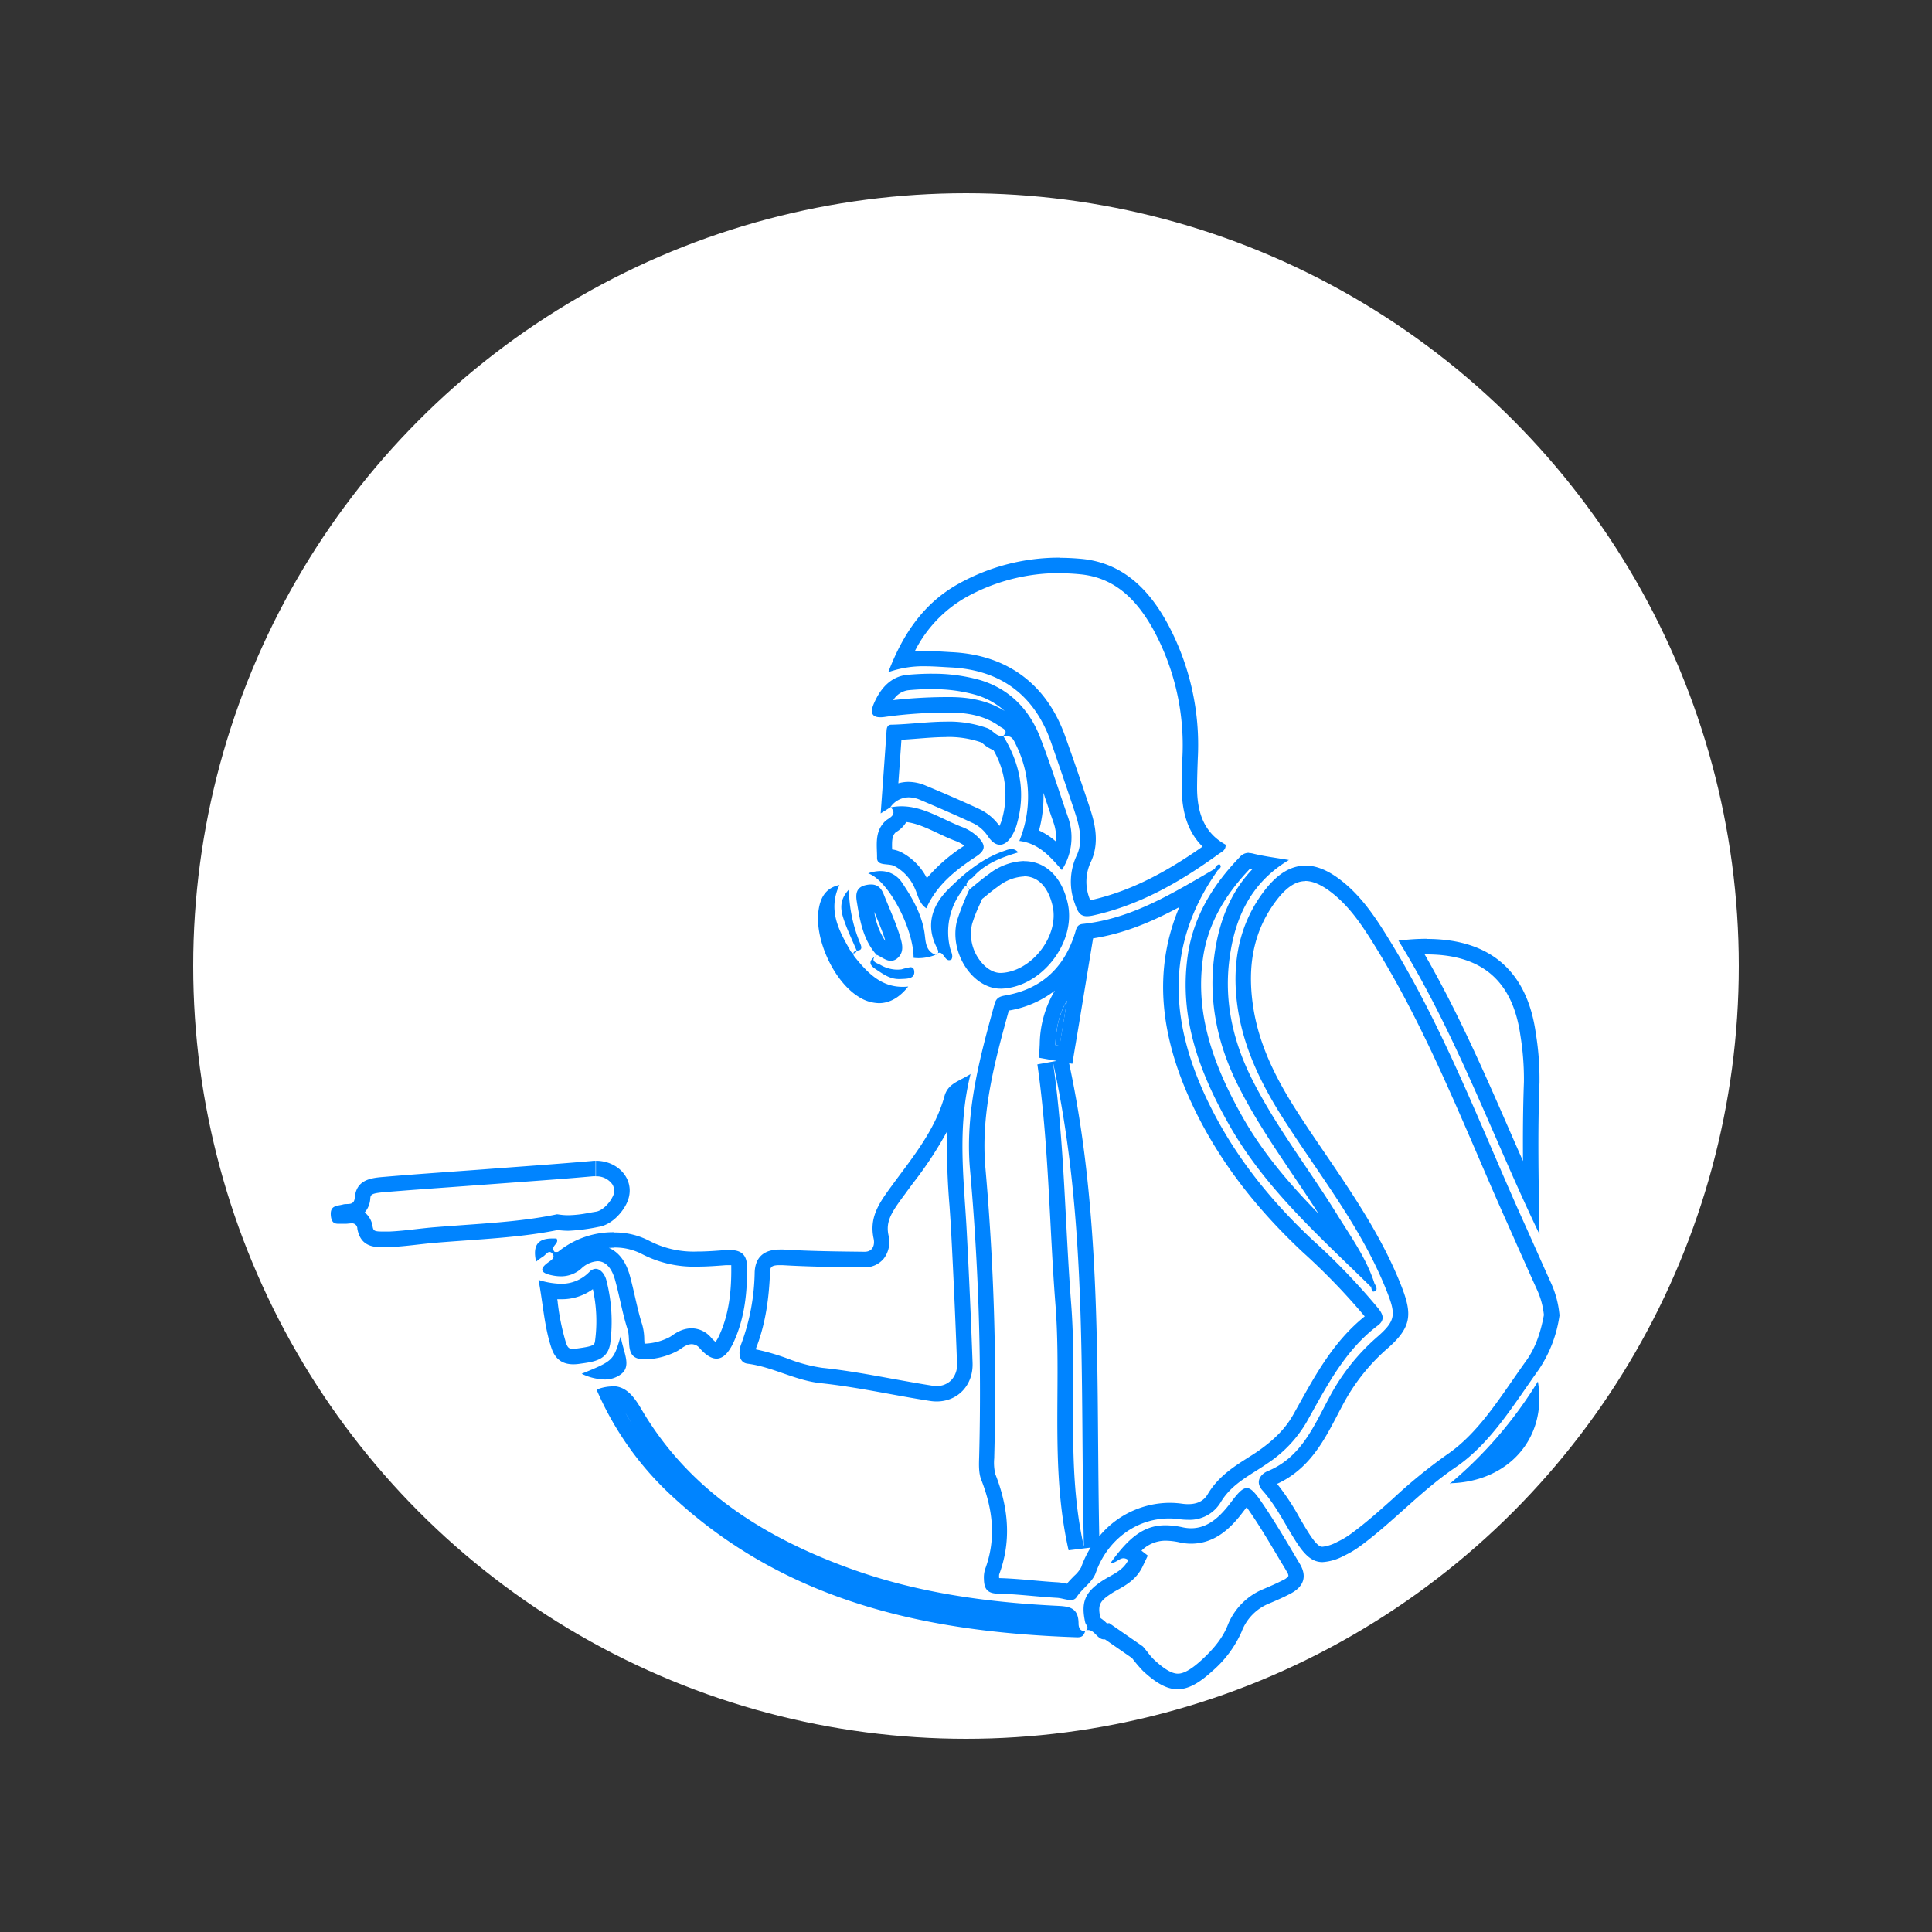 <svg id="Layer_1" data-name="Layer 1" xmlns="http://www.w3.org/2000/svg" viewBox="0 0 500 500"><rect x="0" y="0" width="500" height="500" fill="#333333" stroke="none"/><defs><style>.cls-1{fill:#fff;}.cls-2{fill:#0084ff;}</style></defs><circle class="cls-1" cx="250" cy="250" r="200"/><path class="cls-2" d="M305.24,234.68c-6.85,16.2-5.37,33.79,4.4,53.42,6.42,12.9,15.44,24.66,27.55,36a167.28,167.28,0,0,1,16,16.58c-7.87,6.32-12.53,14.72-17.05,22.85l-1.44,2.57c-1.93,3.44-4.68,6.31-8.92,9.31-.91.64-1.88,1.25-2.91,1.9-3.55,2.26-7.58,4.81-10.28,9.33-.67,1.13-1.93,2.63-5.1,2.63a11.68,11.68,0,0,1-1.62-.12,23.41,23.41,0,0,0-3.24-.22,23.79,23.79,0,0,0-18.14,8.66c-.17-8.12-.23-16.34-.3-24.32-.25-32.22-.5-65.52-7.51-98.11l.84.15.66-4,1-5.94.94-5.7,2.77-16.82c8.19-1.25,15.48-4.43,22.39-8.13M273,256.37l-.32.53a27.64,27.64,0,0,0-3.6,13.32l-.18,3.52,3.47.62,1.1.2h0l-5,.9c1.94,13.45,2.67,27.27,3.37,40.65.37,7.1.75,14.44,1.32,21.67.6,7.71.55,15.66.5,23.35-.08,13.12-.16,26.68,2.89,40.08l5.7-.7a26,26,0,0,0-2.44,5.09,8.28,8.28,0,0,1-1.84,2.26c-.59.61-1.24,1.26-1.85,2l-.12,0a14,14,0,0,0-2.24-.36c-2-.11-4.14-.3-6.18-.48-2.93-.26-6-.53-9-.61a4.25,4.25,0,0,1,0-.94c3-8.08,2.71-16.58-1-26a12.65,12.65,0,0,1-.27-4.15V377A651.74,651.74,0,0,0,255,302c-1.18-13.93,2.47-27.42,6.08-40.47A26.69,26.69,0,0,0,273,256.37m41.38-31.51c-10.79,6.24-21.4,12.9-34.21,14.26-1.59.17-1.64,1.42-2,2.51-2.83,8.93-8.77,14.4-18.05,16-1.53.26-2.32.71-2.73,2.21-3.85,13.91-7.62,27.93-6.38,42.5a648.44,648.44,0,0,1,2.4,74.53c-.06,2-.18,4.28.54,6.1,3,7.65,3.92,15.27,1,23.12a7.2,7.2,0,0,0-.31,2.62c.06,2.27.71,3.67,3.55,3.72,5.14.11,10.27.81,15.41,1.09,1.06.06,2.4.56,3.47.56a1.67,1.67,0,0,0,1.54-.72c1.5-2.35,4.16-3.9,5-6.39,2.93-8.35,10.39-14,18.94-14a18.82,18.82,0,0,1,2.69.19,16.39,16.39,0,0,0,2.17.15,9.35,9.35,0,0,0,8.54-4.58c2.9-4.86,7.92-7.1,12.05-10A32.25,32.25,0,0,0,338.17,368c5.11-9.09,9.79-18.45,18.4-24.95,1.75-1.32,1.55-2.67.14-4.42a169.52,169.52,0,0,0-16.79-17.52c-10.85-10.12-20.08-21.52-26.7-34.82C303,265.8,301,245.37,315,225.46a3.86,3.86,0,0,1-.54-.6ZM276.13,259l-1.92,11.65-1.11-.2c.2-4,.84-7.84,3-11.45Zm4.4,141.36c-4.72-20.76-1.68-41.9-3.31-62.86s-1.71-41.78-4.71-62.58c9.11,41.45,7,83.53,8,125.44Z"/><path class="cls-2" d="M337.8,228h0c2.08,0,4.52,1.13,7.25,3.34,4.69,3.81,7.9,8.75,11.6,14.82,10.21,16.74,18.12,35.09,25.77,52.84,2.52,5.86,5.13,11.92,7.79,17.84q1.34,3,2.66,6c1.6,3.58,3.25,7.28,4.9,10.92a20.82,20.82,0,0,1,1.79,6.55c-.92,5-2.37,8.77-4.56,11.82-1.18,1.63-2.34,3.32-3.47,4.94-5.23,7.55-10.17,14.69-17.11,19.41a133.51,133.51,0,0,0-13.87,11.32c-3.68,3.29-7.17,6.41-11,9.2a22.38,22.38,0,0,1-3.52,2.07,10.4,10.4,0,0,1-3.78,1.23c-.41,0-1.27,0-3.48-3.44-.85-1.33-1.64-2.68-2.48-4.12a60.94,60.94,0,0,0-5.78-8.72c8.29-3.8,12.11-11.11,15.5-17.6.44-.84.88-1.68,1.33-2.52a50.87,50.87,0,0,1,11.5-14.71c6.56-5.65,6.71-9,3.83-16.38-4.91-12.5-12.38-23.47-19.59-34.08-2.64-3.86-5.36-7.86-7.89-11.84-6.68-10.51-10.12-19.26-11.14-28.37-1.14-10.08.92-18.41,6.27-25.48,2.56-3.37,5-5,7.46-5m0-4c-3.78,0-7.29,2.18-10.64,6.59-6.36,8.39-8.22,18.07-7.07,28.35,1.25,11,5.83,20.75,11.75,30.07,9.43,14.83,20.61,28.64,27.13,45.24,2.36,6,2.28,7.57-2.72,11.88A54.35,54.35,0,0,0,343.84,362c-3.92,7.28-7.18,15.22-15.8,18.74-1.59.65-3.44,2.63-1.29,5,3.57,4,5.82,8.81,8.68,13.25,2.32,3.61,4.21,5.28,6.84,5.28a13.32,13.32,0,0,0,5.5-1.62,25.51,25.51,0,0,0,4.16-2.45c8.63-6.32,15.76-14.34,24.74-20.44,9.18-6.25,15.08-16.28,21.58-25.33a33.52,33.52,0,0,0,5.35-14,25.54,25.54,0,0,0-2.18-8.36c-2.56-5.61-5-11.24-7.56-16.86-10.75-24-20.05-48.6-33.79-71.13-3.53-5.78-7.15-11.51-12.5-15.84-3.47-2.82-6.71-4.24-9.77-4.24Z"/><path class="cls-2" d="M274.25,148.36a53.34,53.34,0,0,1,5.34.27c7.93.77,13.94,5.34,18.92,14.37A62.5,62.5,0,0,1,306,196.11l0,.48c-.1,2.49-.2,5.07-.16,7.66.07,6.46,1.84,11.36,5.38,14.85-10.67,7.5-19.72,11.82-29.09,13.9l-.14-.42a12,12,0,0,1,.38-9.64c2.46-5.42.65-10.9-.54-14.52-2-6-4.06-12-6.19-17.95-4.83-13.46-15-21-29.35-21.69l-1.85-.11c-1.64-.1-3.34-.2-5.12-.2-.89,0-1.75,0-2.58.08a33.33,33.33,0,0,1,13.31-14,49.55,49.55,0,0,1,24.25-6.23m0-4a53.48,53.48,0,0,0-26.19,6.74c-8.8,4.87-14.35,12.71-18.22,22.9a27,27,0,0,1,9.43-1.53c2.31,0,4.54.19,6.77.3,12.8.66,21.49,7.07,25.79,19Q275,200.7,278,209.67c1.25,3.8,2.41,7.83.7,11.62a16,16,0,0,0-.53,12.56c.74,2.23,1.4,3.27,3.14,3.27a7.73,7.73,0,0,0,1.58-.2c12.15-2.68,22.61-8.73,32.53-15.92.72-.52,1.87-.93,1.77-2.4-5.65-3.09-7.31-8.37-7.39-14.4,0-2.64.09-5.29.19-7.94a66.18,66.18,0,0,0-8-35.19c-4.82-8.74-11.57-15.4-22-16.43-1.93-.18-3.84-.28-5.74-.28Z"/><path class="cls-2" d="M245.11,292.73a186,186,0,0,0,.62,19.3c.16,2.28.32,4.63.44,6.93.58,11,1.09,22.42,1.51,33.91a5.82,5.82,0,0,1-1.48,4.3,5.17,5.17,0,0,1-3.84,1.53,7.11,7.11,0,0,1-1.11-.09c-3.48-.54-7-1.19-10.48-1.81-5.84-1.07-11.88-2.17-17.94-2.8a40.43,40.43,0,0,1-8.92-2.37,57.11,57.11,0,0,0-8.35-2.42c2.23-5.65,3.38-11.76,3.72-19.79.05-1.32.08-2,2.53-2,.2,0,.41,0,.62,0,6.79.41,13.66.49,20.3.57h1a6.3,6.3,0,0,0,5-2.28,7.11,7.11,0,0,0,1.22-6c-.79-3.63.81-6,4-10.34l.22-.29c.68-.94,1.37-1.87,2.06-2.81a97.14,97.14,0,0,0,8.9-13.52m6-14.76c-3,1.89-5.8,2.41-6.7,5.69-2.43,8.84-8.26,15.85-13.5,23-3.15,4.32-6.07,8.16-4.84,13.84.37,1.69-.21,3.44-2.33,3.44h-.05c-7-.08-14-.15-21-.58l-.87,0c-3.93,0-6.36,1.79-6.53,5.88a55.72,55.72,0,0,1-3.47,18.54c-.74,1.85-.81,4.81,1.61,5.12,6.58.84,12.32,4.36,19,5.05,9.46,1,18.8,3.14,28.22,4.59a11.39,11.39,0,0,0,1.72.14c5.47,0,9.52-4.2,9.31-10q-.61-17-1.51-34c-.7-13.35-2.55-26.71,1-40.78Z"/><path class="cls-2" d="M154.23,300.43v4a5,5,0,0,1,4.26,2.1,3.2,3.2,0,0,1,0,3.29c-.82,1.66-2.64,3.52-4.26,3.76l-1.9.32a29.29,29.29,0,0,1-5.22.6,15.65,15.65,0,0,1-2.27-.16l-.68-.09-.67.14c-7.31,1.49-15.2,2.06-23.55,2.65-2.43.18-4.94.36-7.42.56-1.65.13-3.29.32-4.89.5-2.35.27-4.58.52-6.83.62-.64,0-1.23,0-1.79,0-2.34,0-2.39-.26-2.62-1.52a5.57,5.57,0,0,0-2-3.42,6,6,0,0,0,1.43-3.51c.09-1.05.12-1.44,3.66-1.74,5.77-.48,11.64-.9,17.33-1.31l9-.66,6.89-.51c6.84-.51,13.9-1,20.86-1.64l.57,0v-4m0,0c-.3,0-.61,0-.92.05-9.23.81-18.47,1.44-27.7,2.14-8.8.66-17.6,1.24-26.39,2-3.45.28-6.93.86-7.31,5.39-.18,2.1-1.86,1.42-3,1.72-1.61.44-3.49.18-3.18,3,.2,1.79,1,2,2,2,.35,0,.73,0,1.1,0l.43,0h.26c.47,0,1-.1,1.48-.1A1.37,1.37,0,0,1,92.48,318c.77,4.17,3.54,4.79,6.55,4.79.66,0,1.33,0,2-.06,4-.17,7.9-.8,11.85-1.12,10.8-.89,21.65-1.28,31.44-3.28a21.66,21.66,0,0,0,2.82.19,47.72,47.72,0,0,0,7.73-1c3.4-.52,6.09-3.64,7.23-5.93,2.83-5.64-1.68-11.18-7.86-11.18Z"/><path class="cls-2" d="M369.19,243v4c14.37,0,22.31,6.87,24.29,21a70.2,70.2,0,0,1,.91,12c-.25,6.81-.29,13.67-.24,20.49q-1.87-4.24-3.7-8.44c-6.55-15-13.3-30.4-21.77-45.09h.51v-4m0,0a59.19,59.19,0,0,0-7.27.48c15,24.27,24.35,50.75,36.5,76-.22-13.16-.51-26.21,0-39.25a73.3,73.3,0,0,0-.95-12.73c-2-14.57-10.31-24.46-28.25-24.46Z"/><path class="cls-2" d="M323.51,224.79l.62.15c-5.57,5.82-8.87,13.6-10,23.53-1.24,10.78.88,21.72,6.31,32.52,4.09,8.14,9.18,15.69,14.11,23,2.23,3.3,4.51,6.69,6.68,10.1-7.42-7.59-14.17-15.43-19.46-24.67-9-15.78-12.25-28.55-10.45-41.41,1.15-8.23,5.15-15.83,12.21-23.22m-.35-4.08a3.06,3.06,0,0,0-2.33,1.1c-7,7.25-12.08,15.52-13.49,25.65-2.25,16.09,3.13,30.3,10.94,44,9.35,16.34,23.29,28.61,36.47,41.56l1-.69c-2.09-6.66-6.17-12.25-9.78-18.1-7.24-11.72-15.79-22.63-22-35-4.78-9.5-7.13-19.65-5.9-30.26,1.24-10.79,5.27-20.3,15.48-26.4-3.47-.59-6.39-.95-9.23-1.65a4.8,4.8,0,0,0-1.18-.17Z"/><path class="cls-2" d="M158.87,322.86a15.24,15.24,0,0,1,7.29,1.7,29.09,29.09,0,0,0,14.27,3.24c2.55,0,5.07-.19,7.51-.38l.28,0,.64,0h.39c0,.12,0,.27,0,.46.09,7.24-.88,12.85-3.07,17.64a8.8,8.8,0,0,1-1,1.77,7.76,7.76,0,0,1-1.12-1.08,6.7,6.7,0,0,0-5.11-2.44,7.51,7.51,0,0,0-3,.68,12.78,12.78,0,0,0-2,1.17,5.07,5.07,0,0,1-.72.46,15.12,15.12,0,0,1-6.13,1.65h-.31c0-.36-.05-.79-.06-1.13a14.13,14.13,0,0,0-.54-3.83c-.74-2.28-1.27-4.64-1.85-7.14-.4-1.78-.83-3.63-1.33-5.46-1.21-4.42-3.46-6.38-5.44-7.22.44,0,.87-.05,1.31-.05m0-4a22.53,22.53,0,0,0-14.37,5,.63.63,0,0,1-.42.11c-.2,0-.4,0-.54,0h0c-1.37-1.51,1.38-2.13.47-3.49-.36,0-.72,0-1.06,0-3.3,0-5.27,1.3-4.22,6a18.65,18.65,0,0,1,1.75-1.29c.57-.31,1.11-1.22,1.74-1.22a1,1,0,0,1,.74.45c.88,1.09-.49,1.78-1.22,2.33-2.63,1.95-1.15,2.77.91,3.22a11.6,11.6,0,0,0,2.5.3,7.79,7.79,0,0,0,5.27-2,6.75,6.75,0,0,1,4.19-1.91c2.07,0,3.69,1.69,4.57,4.9,1.17,4.23,1.89,8.6,3.23,12.77.86,2.66-.63,7.05,3.2,7.62a9.54,9.54,0,0,0,1.52.11,19.09,19.09,0,0,0,7.84-2c.92-.43,1.7-1.18,2.63-1.59a3.42,3.42,0,0,1,1.4-.34,2.8,2.8,0,0,1,2.12,1.1c1.55,1.75,3,2.64,4.29,2.64q2.5,0,4.48-4.33c2.8-6.13,3.51-12.71,3.43-19.35,0-3-1.3-4.42-4.42-4.42-.3,0-.61,0-1,0-2.48.19-5,.39-7.48.39a24.88,24.88,0,0,1-12.35-2.75,19.24,19.24,0,0,0-9.21-2.19Z"/><path class="cls-2" d="M244.9,190.74a25.82,25.82,0,0,1,9.1,1.41c.11.07.3.24.45.36a8.91,8.91,0,0,0,2.65,1.62,23,23,0,0,1,2.27,17.68,11.29,11.29,0,0,1-.71,1.95,13.47,13.47,0,0,0-5.28-4.41c-5-2.32-10-4.45-13.73-6a11.59,11.59,0,0,0-4.51-1,9.47,9.47,0,0,0-2.65.37c.28-3.79.54-7.53.8-11.27,1.44-.08,2.86-.19,4.25-.3,2.55-.2,5-.39,7.36-.39m0-4c-4.73,0-9.49.69-14.23.79-.88,0-1.16.61-1.22,1.47-.48,7.07-1,14.13-1.53,21.49l2.49-1.57a5.82,5.82,0,0,1,4.73-2.59,7.53,7.53,0,0,1,3,.66c4.56,1.93,9.11,3.9,13.61,6a9.42,9.42,0,0,1,3.92,3.42c1,1.46,2,2.19,3.09,2.19s2.07-.7,3-2.12a12.44,12.44,0,0,0,1.51-3.6c2.2-8,.64-15.42-3.61-22.38l-.34,0c-1.58,0-2.4-1.55-3.78-2.07a29.49,29.49,0,0,0-10.59-1.7Zm14.68,3.69,0,.06h0l-.05,0Zm-29.13,18.46,0,0,0,0,.07-.07Z"/><path class="cls-2" d="M265.05,226.79c3.62,0,6.31,2.86,7.4,7.85.77,3.57-.38,7.79-3.09,11.29s-6.57,5.72-10.27,5.86h-.17c-1.8,0-3.71-1.13-5.23-3.11a11.32,11.32,0,0,1-2.12-9.53,35,35,0,0,1,1.89-4.88c.24-.53.48-1.07.72-1.63L255,232c1.18-1,2.29-1.87,3.44-2.68a11.76,11.76,0,0,1,6.6-2.49m0-4a15.58,15.58,0,0,0-8.91,3.22c-1.82,1.29-3.51,2.76-5.26,4.15a67.78,67.78,0,0,0-3.17,8c-2.2,8.23,4,17.66,11.21,17.66h.33c10.33-.41,19.3-11.93,17.11-22-1.55-7.09-5.92-11-11.31-11Zm-14.17,7.37-.06.05.06-.05Z"/><path class="cls-2" d="M241.19,178.36a40.21,40.21,0,0,1,11.05,1.39A19.14,19.14,0,0,1,260,184c-3.84-2.42-8.51-3.6-14.23-3.6h-.43a127.1,127.1,0,0,0-14.16.79,5.34,5.34,0,0,1,4.07-2.58c2.11-.19,4-.28,5.9-.28m28.9,26.87c.11.32.22.64.32,1,.73,2.16,1.48,4.39,2.24,6.58a11.4,11.4,0,0,1,.65,5,18,18,0,0,0-4.36-2.85,34,34,0,0,0,1.15-9.71m-28.9-30.87c-2.08,0-4.18.11-6.25.29-4.4.4-7.05,3.58-8.69,7.32-.89,2-.93,3.67,1.62,3.67a8,8,0,0,0,1.29-.11,116.07,116.07,0,0,1,16.26-1.1h.39c4.59,0,9.13.78,13,3.6.72.52,2.36,1,.87,2.41,2,.09,2.32.22,3.29,2.31a30.3,30.3,0,0,1,.87,24.9c5,.6,8,4.06,11,7.53a15.56,15.56,0,0,0,1.59-13.72c-2.41-6.92-4.59-13.92-7.25-20.74-2.89-7.36-8.17-12.63-15.85-14.81a44.44,44.44,0,0,0-12.14-1.54Zm18.39,16.07.05,0,.06,0Z"/><path class="cls-2" d="M234.56,212.75c2.7.32,5.39,1.58,8.2,2.91,1.47.69,3,1.41,4.58,2a9.21,9.21,0,0,1,2.24,1.2,43.76,43.76,0,0,0-9.71,8.4,15.57,15.57,0,0,0-6.52-6.65,7.16,7.16,0,0,0-2.47-.77c-.07-2.37,0-3.5.88-4.39l.17-.12a7.34,7.34,0,0,0,2.63-2.6M251,217.92h0m-17.67-9.25a14.24,14.24,0,0,0-2.79.27c1.89,2-.64,2.81-1.4,3.54-2.92,2.78-2.13,6.37-2.16,9.56,0,2.22,3,1.29,4.53,2.11a11.83,11.83,0,0,1,5.22,5.71c.84,1.77,1.09,3.92,3,5.21,2.72-6.15,7.74-10,13-13.47,2.5-1.67,2.24-3,.48-4.85a12,12,0,0,0-4.41-2.79c-5.11-2-9.86-5.29-15.51-5.29Zm-2.83.22-.07.07.11,0,0-.05Z"/><path class="cls-2" d="M153.42,333.61A38.27,38.27,0,0,1,154,347c-.15,1-.19,1.36-4,1.9l-.65.09a6,6,0,0,1-1,.08c-.89,0-1.38-.06-1.87-1.54a59.29,59.29,0,0,1-2.16-10.58c0-.24-.07-.48-.11-.71.33,0,.66,0,1,0a13.63,13.63,0,0,0,8.21-2.6m.79-5.28a2.45,2.45,0,0,0-1.68.8,10,10,0,0,1-7.32,3.08,20.56,20.56,0,0,1-5.84-1c1.2,6.35,1.49,12.09,3.33,17.58,1,3.08,3,4.26,5.67,4.26a10.89,10.89,0,0,0,1.57-.12c3.48-.51,7.37-.78,8-5.38a43,43,0,0,0-1-16.21c-.36-1.48-1.45-3-2.79-3Z"/><path class="cls-2" d="M217.22,229.05c-3.37.71-4.71,3-5.26,5.83-1.5,7.58,3.66,19,10.24,23.08a10.14,10.14,0,0,0,5.27,1.66c2.74,0,5.31-1.43,7.58-4.31a12.52,12.52,0,0,1-1.47.08c-5.47,0-8.91-3.49-12.1-7.39-.32-.39-.73-.85-.65-1.28a1.22,1.22,0,0,1-.72-.62c-3-5.24-5.91-10.52-2.89-17Zm4.4,16.95c-.53.21-.75.46-.79.72l.13,0c.27,0,.54-.18.79-.62l-.13-.12Z"/><path class="cls-2" d="M398,357.54a107.71,107.71,0,0,1-22.64,26.32c15-.38,25.15-11.68,22.64-26.32Zm-22.64,26.32h-.07l-.09.13.16-.13Z"/><path class="cls-2" d="M226.33,236.11l0,0c1,2.46,2,4.77,2.73,7.14l0,.1c0,.07,0,.15.07.23a18.64,18.64,0,0,1-2.85-7.51m-.87-7.17a6.54,6.54,0,0,0-1.18.13c-2.73.53-2.8,2.43-2.49,4.31.8,4.88,1.6,9.82,5.07,13.73,1.24.53,2.45,1.59,3.75,1.59a2.65,2.65,0,0,0,1.83-.8c1.8-1.67,1-4,.45-5.81-1.14-3.62-2.74-7.1-4.15-10.64-.67-1.68-1.66-2.51-3.28-2.51Zm1.39,18.16.08.08-.07-.07Z"/><path class="cls-2" d="M261.7,219.74a4.88,4.88,0,0,0-1.45.35c-5.9,1.92-10.52,5.78-14.78,10s-6,9.38-3,15.22c.27.52.48,1,.22,1.37a1.13,1.13,0,0,1,.47-.12c1,0,1.4,1.94,2.46,1.94a1.25,1.25,0,0,0,.61-.19c.56-1-.14-2-.39-3.12a17.57,17.57,0,0,1,3-14.47c.31-.45.59-1.35,1.12-1.35a.64.64,0,0,1,.35.12c-.69-1.26.93-1.86,1.58-2.57,3-3.36,7.17-5,11.63-6.32a2.49,2.49,0,0,0-1.78-.9Zm-11.43,9.79a3.34,3.34,0,0,0,.55.68l.06-.05a2.29,2.29,0,0,0-.61-.63Zm-7.59,17.19a2.64,2.64,0,0,0-.58.4h.07a1.23,1.23,0,0,0,.51-.41Z"/><path class="cls-2" d="M227.89,225.43a9.78,9.78,0,0,0-3.21.59c5.26,1.84,11.74,14.3,11.76,21.87a11.66,11.66,0,0,0,1.31.08,12.11,12.11,0,0,0,4.35-.85h.06c-2.85-1.08-2.56-3.77-2.94-6-.8-4.72-3.13-8.77-5.71-12.59a6.55,6.55,0,0,0-5.62-3.09Z"/><path class="cls-2" d="M160.62,345.81c-1.87,6.35-1.87,6.35-10.09,9.72a14.5,14.5,0,0,0,5.89,1.48,6.88,6.88,0,0,0,4.34-1.4c2.76-2.15.56-5.61-.14-9.8Z"/><path class="cls-2" d="M219.69,230.22c-2.52,2.71-2.14,5.19-1.41,7.47.92,2.84,2.26,5.54,3.42,8.31,1.84,0,1.11-1.33.82-2.09a37.65,37.65,0,0,1-2.83-13.69ZM221.62,246Zm0,0,.13.12-.05-.12h-.08Z"/><path class="cls-2" d="M226.85,247.1a3.66,3.66,0,0,0-.44.46c.16-.13.34-.25.52-.38l-.08-.08Zm-.44.46c-1.26.94-1.81,1.93.19,3.24s3.67,2.57,6,2.57H233c1.53-.09,3.84.08,3.6-2.06-.08-.74-.46-1-1-1a18.55,18.55,0,0,0-2.31.56,9.77,9.77,0,0,1-1.07.07,8.75,8.75,0,0,1-4.35-1.22c-.81-.46-2.58-.83-1.45-2.18Z"/><path class="cls-2" d="M315.52,223.71c-.37,0-1,.56-1.11,1.15a3.86,3.86,0,0,0,.54.6c.42-.51,1.39-1,.78-1.67a.28.28,0,0,0-.21-.08Z"/><path class="cls-2" d="M355.77,332.28l-1,.69c.24.41.15,1.3.68,1.3a1,1,0,0,0,.44-.14c.7-.37.21-1.23-.1-1.85Z"/><path class="cls-2" d="M375.26,383.86l-.08.12h0l.19.08-.11-.2Zm-.08.12Z"/><path class="cls-2" d="M276.13,259c-2.19,3.61-2.83,7.49-3,11.45l1.11.2L276.13,259Z"/><path class="cls-2" d="M322.63,390.06c.17.23.36.5.58.82,3,4.31,5.72,9,8.38,13.45.48.8,1,1.6,1.42,2.4a2.22,2.22,0,0,1,.44,1.11h0a3,3,0,0,1-1.23,1c-1.7.89-3.54,1.69-5.27,2.42a16.79,16.79,0,0,0-9.29,9.52c-1.17,2.89-3.25,5.66-6.57,8.72-2.65,2.45-4.69,3.64-6.25,3.64s-3.55-1.17-6.22-3.66a14.57,14.57,0,0,1-1.54-1.79l-.95-1.18-.35-.4-.44-.31-7-4.85-1.28-.89-.59.08a9.15,9.15,0,0,0-1.61-1.35c0-.06-.07-.13-.11-.2-.67-3.23-.17-4.21,2.84-6.17.47-.31,1-.62,1.59-.94,2.19-1.22,4.92-2.74,6.49-6l1.38-2.9-1.64-1.27a8.82,8.82,0,0,1,6.26-2.58,17.38,17.38,0,0,1,3.58.43,13.89,13.89,0,0,0,3,.34c6.45,0,10.62-4.45,13.52-8.32l.82-1.06m.07-5c-1.12,0-2.26,1.24-4.09,3.67-2.7,3.6-5.88,6.72-10.32,6.72a10.17,10.17,0,0,1-2.2-.25,21.18,21.18,0,0,0-4.42-.52c-5.28,0-9.21,2.74-14.18,9.7l.32,0c1.07,0,1.93-1.17,3-1.17a2,2,0,0,1,1.21.47c-1.36,2.84-4.27,3.78-6.66,5.34-4.52,2.94-5.63,5.58-4.47,10.79.15.68,1.13,1.37.22,2.05a1.89,1.89,0,0,1,.51-.07c1.73,0,2.41,2.42,4.13,2.42l.27,0,7,4.85a36,36,0,0,0,2.82,3.32c3.38,3.14,6.16,4.73,8.95,4.73s5.57-1.56,9-4.7a28.9,28.9,0,0,0,7.57-10.16,12.65,12.65,0,0,1,7.13-7.33c1.89-.79,3.78-1.62,5.59-2.58,3.29-1.74,4.33-4.35,2.36-7.66-3.22-5.41-6.38-10.88-9.95-16.07-1.64-2.39-2.7-3.56-3.8-3.56Z"/><path class="cls-2" d="M161.93,365.79l.51.84c.39.67.79,1.33,1.2,2-.59-.94-1.16-1.88-1.71-2.83m-3.53-7a11.28,11.28,0,0,0-3.38.6,4.31,4.31,0,0,0-.59.33,81,81,0,0,0,20.08,28c29.51,27.09,65.78,34.7,104.23,36h.14c1.37,0,1.66-.71,2-1.67a2.37,2.37,0,0,1-.43,0c-1.12,0-1.32-1.22-1.32-1.84,0-4.6-2.92-4.5-6.35-4.68-18-.93-35.69-3.42-52.7-9.58-22.38-8.1-41.86-20.32-54.16-41.38-2.24-3.84-4.3-5.85-7.49-5.85Z"/></svg>